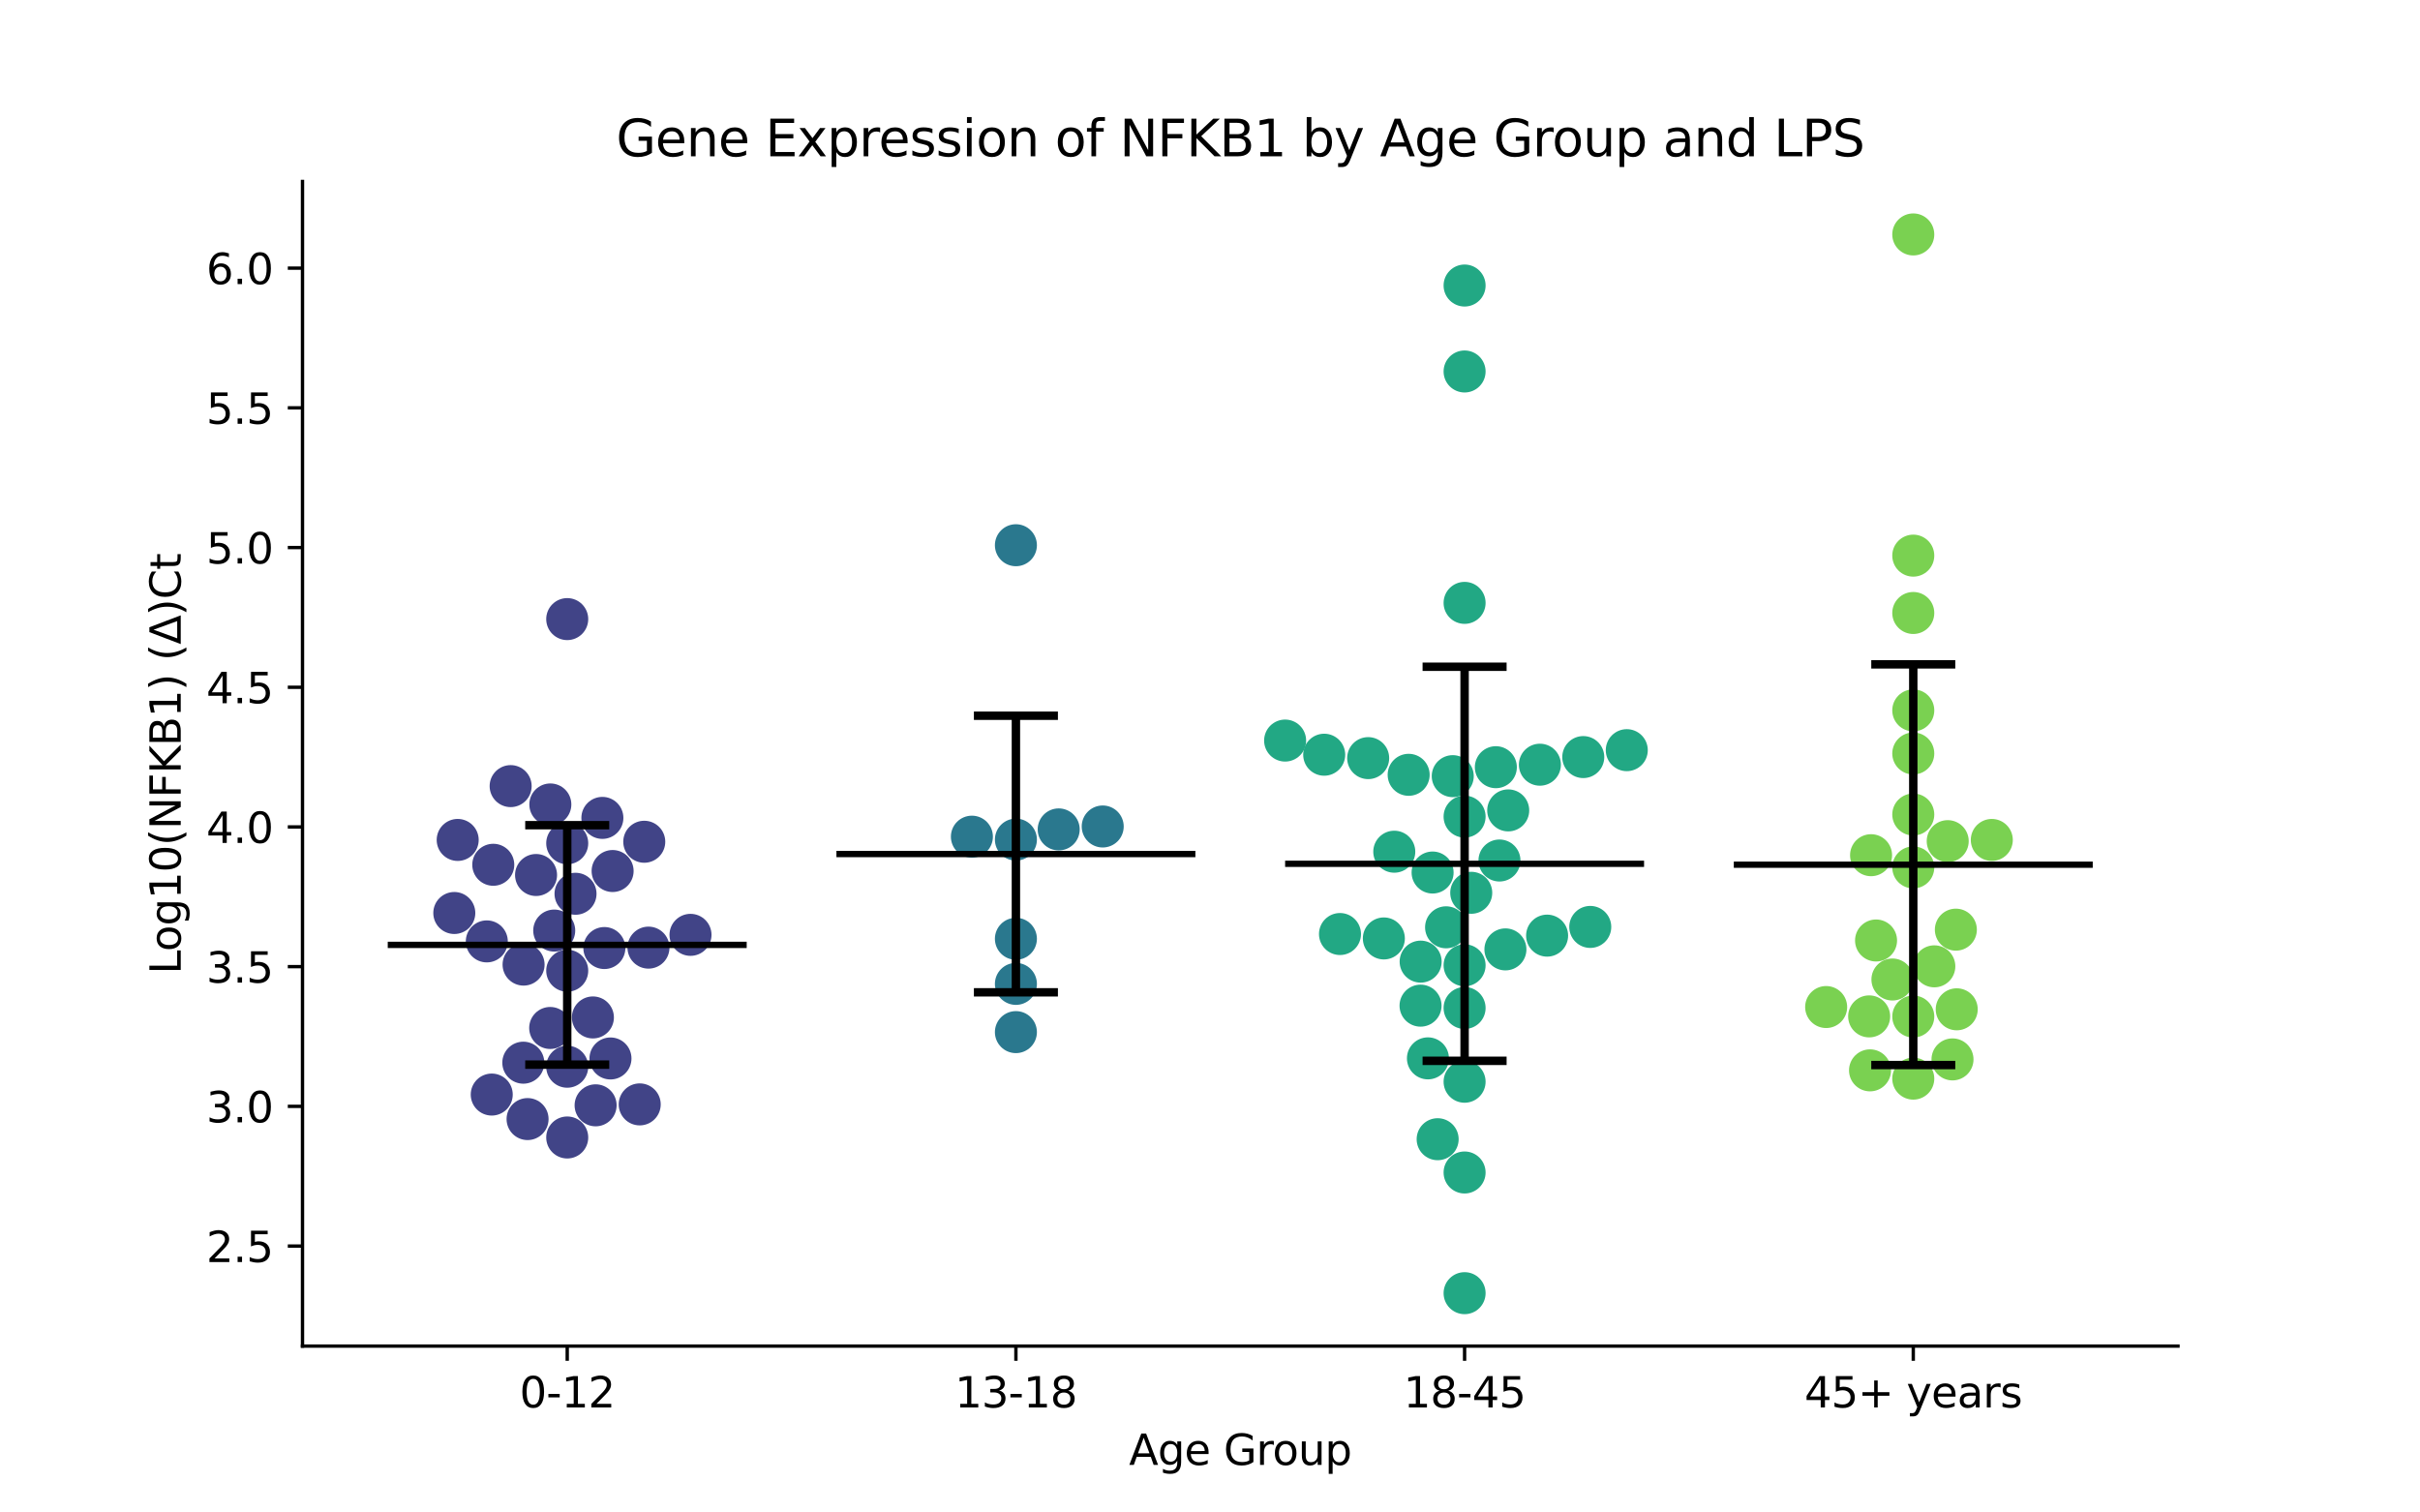 <?xml version="1.0" encoding="utf-8" standalone="no"?>
<!DOCTYPE svg PUBLIC "-//W3C//DTD SVG 1.1//EN"
  "http://www.w3.org/Graphics/SVG/1.1/DTD/svg11.dtd">
<svg xmlns:xlink="http://www.w3.org/1999/xlink" width="576pt" height="360pt" viewBox="0 0 576 360" xmlns="http://www.w3.org/2000/svg" version="1.1">
 <defs>
  <style type="text/css">*{stroke-linejoin: round; stroke-linecap: butt}</style>
 </defs>
 <g id="figure_1">
  <g id="patch_1">
   <path d="M 0 360 
L 576 360 
L 576 0 
L 0 0 
z
" style="fill: #ffffff"/>
  </g>
  <g id="axes_1">
   <g id="patch_2">
    <path d="M 72 320.4 
L 518.4 320.4 
L 518.4 43.2 
L 72 43.2 
z
" style="fill: #ffffff"/>
   </g>
   <g id="PathCollection_1">
    <defs>
     <path id="C0_0_943c110214" d="M 0 5 
C 1.326 5 2.598 4.473 3.536 3.536 
C 4.473 2.598 5 1.326 5 -0 
C 5 -1.326 4.473 -2.598 3.536 -3.536 
C 2.598 -4.473 1.326 -5 0 -5 
C -1.326 -5 -2.598 -4.473 -3.536 -3.536 
C -4.473 -2.598 -5 -1.326 -5 0 
C -5 1.326 -4.473 2.598 -3.536 3.536 
C -2.598 4.473 -1.326 5 0 5 
z
"/>
    </defs>
    <g clip-path="url(#pb24d4c34a1)">
     <use xlink:href="#C0_0_943c110214" x="145.304" y="251.935" style="fill: #414487"/>
    </g>
    <g clip-path="url(#pb24d4c34a1)">
     <use xlink:href="#C0_0_943c110214" x="125.57" y="266.361" style="fill: #414487"/>
    </g>
    <g clip-path="url(#pb24d4c34a1)">
     <use xlink:href="#C0_0_943c110214" x="141.766" y="263.088" style="fill: #414487"/>
    </g>
    <g clip-path="url(#pb24d4c34a1)">
     <use xlink:href="#C0_0_943c110214" x="152.263" y="262.867" style="fill: #414487"/>
    </g>
    <g clip-path="url(#pb24d4c34a1)">
     <use xlink:href="#C0_0_943c110214" x="130.955" y="244.677" style="fill: #414487"/>
    </g>
    <g clip-path="url(#pb24d4c34a1)">
     <use xlink:href="#C0_0_943c110214" x="127.59" y="208.268" style="fill: #414487"/>
    </g>
    <g clip-path="url(#pb24d4c34a1)">
     <use xlink:href="#C0_0_943c110214" x="154.348" y="225.554" style="fill: #414487"/>
    </g>
    <g clip-path="url(#pb24d4c34a1)">
     <use xlink:href="#C0_0_943c110214" x="141.12" y="242.17" style="fill: #414487"/>
    </g>
    <g clip-path="url(#pb24d4c34a1)">
     <use xlink:href="#C0_0_943c110214" x="108.938" y="199.921" style="fill: #414487"/>
    </g>
    <g clip-path="url(#pb24d4c34a1)">
     <use xlink:href="#C0_0_943c110214" x="135.009" y="253.901" style="fill: #414487"/>
    </g>
    <g clip-path="url(#pb24d4c34a1)">
     <use xlink:href="#C0_0_943c110214" x="143.848" y="225.651" style="fill: #414487"/>
    </g>
    <g clip-path="url(#pb24d4c34a1)">
     <use xlink:href="#C0_0_943c110214" x="164.351" y="222.513" style="fill: #414487"/>
    </g>
    <g clip-path="url(#pb24d4c34a1)">
     <use xlink:href="#C0_0_943c110214" x="135.009" y="147.357" style="fill: #414487"/>
    </g>
    <g clip-path="url(#pb24d4c34a1)">
     <use xlink:href="#C0_0_943c110214" x="115.867" y="224.071" style="fill: #414487"/>
    </g>
    <g clip-path="url(#pb24d4c34a1)">
     <use xlink:href="#C0_0_943c110214" x="117.043" y="260.526" style="fill: #414487"/>
    </g>
    <g clip-path="url(#pb24d4c34a1)">
     <use xlink:href="#C0_0_943c110214" x="108.131" y="217.31" style="fill: #414487"/>
    </g>
    <g clip-path="url(#pb24d4c34a1)">
     <use xlink:href="#C0_0_943c110214" x="153.345" y="200.354" style="fill: #414487"/>
    </g>
    <g clip-path="url(#pb24d4c34a1)">
     <use xlink:href="#C0_0_943c110214" x="135.009" y="200.713" style="fill: #414487"/>
    </g>
    <g clip-path="url(#pb24d4c34a1)">
     <use xlink:href="#C0_0_943c110214" x="135.009" y="231.048" style="fill: #414487"/>
    </g>
    <g clip-path="url(#pb24d4c34a1)">
     <use xlink:href="#C0_0_943c110214" x="145.812" y="207.32" style="fill: #414487"/>
    </g>
    <g clip-path="url(#pb24d4c34a1)">
     <use xlink:href="#C0_0_943c110214" x="135.009" y="270.742" style="fill: #414487"/>
    </g>
    <g clip-path="url(#pb24d4c34a1)">
     <use xlink:href="#C0_0_943c110214" x="124.557" y="252.939" style="fill: #414487"/>
    </g>
    <g clip-path="url(#pb24d4c34a1)">
     <use xlink:href="#C0_0_943c110214" x="130.99" y="191.475" style="fill: #414487"/>
    </g>
    <g clip-path="url(#pb24d4c34a1)">
     <use xlink:href="#C0_0_943c110214" x="117.406" y="205.834" style="fill: #414487"/>
    </g>
    <g clip-path="url(#pb24d4c34a1)">
     <use xlink:href="#C0_0_943c110214" x="143.378" y="194.674" style="fill: #414487"/>
    </g>
    <g clip-path="url(#pb24d4c34a1)">
     <use xlink:href="#C0_0_943c110214" x="131.915" y="221.492" style="fill: #414487"/>
    </g>
    <g clip-path="url(#pb24d4c34a1)">
     <use xlink:href="#C0_0_943c110214" x="124.62" y="229.594" style="fill: #414487"/>
    </g>
    <g clip-path="url(#pb24d4c34a1)">
     <use xlink:href="#C0_0_943c110214" x="121.543" y="187.11" style="fill: #414487"/>
    </g>
    <g clip-path="url(#pb24d4c34a1)">
     <use xlink:href="#C0_0_943c110214" x="136.984" y="212.734" style="fill: #414487"/>
    </g>
   </g>
   <g id="PathCollection_2">
    <defs>
     <path id="C1_0_af2c217afe" d="M 0 5 
C 1.326 5 2.598 4.473 3.536 3.536 
C 4.473 2.598 5 1.326 5 -0 
C 5 -1.326 4.473 -2.598 3.536 -3.536 
C 2.598 -4.473 1.326 -5 0 -5 
C -1.326 -5 -2.598 -4.473 -3.536 -3.536 
C -4.473 -2.598 -5 -1.326 -5 0 
C -5 1.326 -4.473 2.598 -3.536 3.536 
C -2.598 4.473 -1.326 5 0 5 
z
"/>
    </defs>
    <g clip-path="url(#pb24d4c34a1)">
     <use xlink:href="#C1_0_af2c217afe" x="262.464" y="196.719" style="fill: #2a788e"/>
    </g>
    <g clip-path="url(#pb24d4c34a1)">
     <use xlink:href="#C1_0_af2c217afe" x="241.803" y="223.45" style="fill: #2a788e"/>
    </g>
    <g clip-path="url(#pb24d4c34a1)">
     <use xlink:href="#C1_0_af2c217afe" x="241.803" y="129.775" style="fill: #2a788e"/>
    </g>
    <g clip-path="url(#pb24d4c34a1)">
     <use xlink:href="#C1_0_af2c217afe" x="231.328" y="199.144" style="fill: #2a788e"/>
    </g>
    <g clip-path="url(#pb24d4c34a1)">
     <use xlink:href="#C1_0_af2c217afe" x="241.803" y="245.664" style="fill: #2a788e"/>
    </g>
    <g clip-path="url(#pb24d4c34a1)">
     <use xlink:href="#C1_0_af2c217afe" x="241.803" y="234.184" style="fill: #2a788e"/>
    </g>
    <g clip-path="url(#pb24d4c34a1)">
     <use xlink:href="#C1_0_af2c217afe" x="241.803" y="199.842" style="fill: #2a788e"/>
    </g>
    <g clip-path="url(#pb24d4c34a1)">
     <use xlink:href="#C1_0_af2c217afe" x="251.989" y="197.415" style="fill: #2a788e"/>
    </g>
   </g>
   <g id="PathCollection_3">
    <defs>
     <path id="C2_0_df09d406d8" d="M 0 5 
C 1.326 5 2.598 4.473 3.536 3.536 
C 4.473 2.598 5 1.326 5 -0 
C 5 -1.326 4.473 -2.598 3.536 -3.536 
C 2.598 -4.473 1.326 -5 0 -5 
C -1.326 -5 -2.598 -4.473 -3.536 -3.536 
C -4.473 -2.598 -5 -1.326 -5 0 
C -5 1.326 -4.473 2.598 -3.536 3.536 
C -2.598 4.473 -1.326 5 0 5 
z
"/>
    </defs>
    <g clip-path="url(#pb24d4c34a1)">
     <use xlink:href="#C2_0_df09d406d8" x="345.778" y="184.739" style="fill: #22a884"/>
    </g>
    <g clip-path="url(#pb24d4c34a1)">
     <use xlink:href="#C2_0_df09d406d8" x="358.315" y="225.973" style="fill: #22a884"/>
    </g>
    <g clip-path="url(#pb24d4c34a1)">
     <use xlink:href="#C2_0_df09d406d8" x="368.236" y="222.698" style="fill: #22a884"/>
    </g>
    <g clip-path="url(#pb24d4c34a1)">
     <use xlink:href="#C2_0_df09d406d8" x="344.19" y="220.716" style="fill: #22a884"/>
    </g>
    <g clip-path="url(#pb24d4c34a1)">
     <use xlink:href="#C2_0_df09d406d8" x="342.185" y="271.154" style="fill: #22a884"/>
    </g>
    <g clip-path="url(#pb24d4c34a1)">
     <use xlink:href="#C2_0_df09d406d8" x="318.939" y="222.316" style="fill: #22a884"/>
    </g>
    <g clip-path="url(#pb24d4c34a1)">
     <use xlink:href="#C2_0_df09d406d8" x="339.872" y="251.91" style="fill: #22a884"/>
    </g>
    <g clip-path="url(#pb24d4c34a1)">
     <use xlink:href="#C2_0_df09d406d8" x="348.597" y="307.8" style="fill: #22a884"/>
    </g>
    <g clip-path="url(#pb24d4c34a1)">
     <use xlink:href="#C2_0_df09d406d8" x="356.898" y="204.818" style="fill: #22a884"/>
    </g>
    <g clip-path="url(#pb24d4c34a1)">
     <use xlink:href="#C2_0_df09d406d8" x="348.597" y="229.76" style="fill: #22a884"/>
    </g>
    <g clip-path="url(#pb24d4c34a1)">
     <use xlink:href="#C2_0_df09d406d8" x="348.597" y="194.372" style="fill: #22a884"/>
    </g>
    <g clip-path="url(#pb24d4c34a1)">
     <use xlink:href="#C2_0_df09d406d8" x="348.597" y="279.074" style="fill: #22a884"/>
    </g>
    <g clip-path="url(#pb24d4c34a1)">
     <use xlink:href="#C2_0_df09d406d8" x="338.137" y="228.887" style="fill: #22a884"/>
    </g>
    <g clip-path="url(#pb24d4c34a1)">
     <use xlink:href="#C2_0_df09d406d8" x="348.597" y="257.473" style="fill: #22a884"/>
    </g>
    <g clip-path="url(#pb24d4c34a1)">
     <use xlink:href="#C2_0_df09d406d8" x="315.182" y="179.637" style="fill: #22a884"/>
    </g>
    <g clip-path="url(#pb24d4c34a1)">
     <use xlink:href="#C2_0_df09d406d8" x="348.597" y="239.921" style="fill: #22a884"/>
    </g>
    <g clip-path="url(#pb24d4c34a1)">
     <use xlink:href="#C2_0_df09d406d8" x="350.179" y="212.502" style="fill: #22a884"/>
    </g>
    <g clip-path="url(#pb24d4c34a1)">
     <use xlink:href="#C2_0_df09d406d8" x="340.982" y="207.678" style="fill: #22a884"/>
    </g>
    <g clip-path="url(#pb24d4c34a1)">
     <use xlink:href="#C2_0_df09d406d8" x="378.508" y="220.626" style="fill: #22a884"/>
    </g>
    <g clip-path="url(#pb24d4c34a1)">
     <use xlink:href="#C2_0_df09d406d8" x="338.113" y="239.365" style="fill: #22a884"/>
    </g>
    <g clip-path="url(#pb24d4c34a1)">
     <use xlink:href="#C2_0_df09d406d8" x="348.597" y="67.961" style="fill: #22a884"/>
    </g>
    <g clip-path="url(#pb24d4c34a1)">
     <use xlink:href="#C2_0_df09d406d8" x="335.284" y="184.42" style="fill: #22a884"/>
    </g>
    <g clip-path="url(#pb24d4c34a1)">
     <use xlink:href="#C2_0_df09d406d8" x="329.381" y="223.368" style="fill: #22a884"/>
    </g>
    <g clip-path="url(#pb24d4c34a1)">
     <use xlink:href="#C2_0_df09d406d8" x="348.597" y="143.495" style="fill: #22a884"/>
    </g>
    <g clip-path="url(#pb24d4c34a1)">
     <use xlink:href="#C2_0_df09d406d8" x="348.597" y="88.418" style="fill: #22a884"/>
    </g>
    <g clip-path="url(#pb24d4c34a1)">
     <use xlink:href="#C2_0_df09d406d8" x="356.037" y="182.607" style="fill: #22a884"/>
    </g>
    <g clip-path="url(#pb24d4c34a1)">
     <use xlink:href="#C2_0_df09d406d8" x="331.861" y="202.723" style="fill: #22a884"/>
    </g>
    <g clip-path="url(#pb24d4c34a1)">
     <use xlink:href="#C2_0_df09d406d8" x="366.519" y="182.014" style="fill: #22a884"/>
    </g>
    <g clip-path="url(#pb24d4c34a1)">
     <use xlink:href="#C2_0_df09d406d8" x="376.844" y="180.199" style="fill: #22a884"/>
    </g>
    <g clip-path="url(#pb24d4c34a1)">
     <use xlink:href="#C2_0_df09d406d8" x="387.201" y="178.554" style="fill: #22a884"/>
    </g>
    <g clip-path="url(#pb24d4c34a1)">
     <use xlink:href="#C2_0_df09d406d8" x="325.648" y="180.448" style="fill: #22a884"/>
    </g>
    <g clip-path="url(#pb24d4c34a1)">
     <use xlink:href="#C2_0_df09d406d8" x="305.879" y="176.269" style="fill: #22a884"/>
    </g>
    <g clip-path="url(#pb24d4c34a1)">
     <use xlink:href="#C2_0_df09d406d8" x="358.981" y="192.89" style="fill: #22a884"/>
    </g>
   </g>
   <g id="PathCollection_4">
    <defs>
     <path id="C3_0_3687309a86" d="M 0 5 
C 1.326 5 2.598 4.473 3.536 3.536 
C 4.473 2.598 5 1.326 5 -0 
C 5 -1.326 4.473 -2.598 3.536 -3.536 
C 2.598 -4.473 1.326 -5 0 -5 
C -1.326 -5 -2.598 -4.473 -3.536 -3.536 
C -4.473 -2.598 -5 -1.326 -5 0 
C -5 1.326 -4.473 2.598 -3.536 3.536 
C -2.598 4.473 -1.326 5 0 5 
z
"/>
    </defs>
    <g clip-path="url(#pb24d4c34a1)">
     <use xlink:href="#C3_0_3687309a86" x="455.391" y="241.955" style="fill: #7ad151"/>
    </g>
    <g clip-path="url(#pb24d4c34a1)">
     <use xlink:href="#C3_0_3687309a86" x="465.735" y="240.233" style="fill: #7ad151"/>
    </g>
    <g clip-path="url(#pb24d4c34a1)">
     <use xlink:href="#C3_0_3687309a86" x="455.391" y="206.462" style="fill: #7ad151"/>
    </g>
    <g clip-path="url(#pb24d4c34a1)">
     <use xlink:href="#C3_0_3687309a86" x="450.431" y="233.141" style="fill: #7ad151"/>
    </g>
    <g clip-path="url(#pb24d4c34a1)">
     <use xlink:href="#C3_0_3687309a86" x="434.655" y="239.693" style="fill: #7ad151"/>
    </g>
    <g clip-path="url(#pb24d4c34a1)">
     <use xlink:href="#C3_0_3687309a86" x="445.097" y="254.765" style="fill: #7ad151"/>
    </g>
    <g clip-path="url(#pb24d4c34a1)">
     <use xlink:href="#C3_0_3687309a86" x="465.526" y="221.276" style="fill: #7ad151"/>
    </g>
    <g clip-path="url(#pb24d4c34a1)">
     <use xlink:href="#C3_0_3687309a86" x="455.391" y="256.734" style="fill: #7ad151"/>
    </g>
    <g clip-path="url(#pb24d4c34a1)">
     <use xlink:href="#C3_0_3687309a86" x="464.728" y="252.158" style="fill: #7ad151"/>
    </g>
    <g clip-path="url(#pb24d4c34a1)">
     <use xlink:href="#C3_0_3687309a86" x="455.391" y="132.254" style="fill: #7ad151"/>
    </g>
    <g clip-path="url(#pb24d4c34a1)">
     <use xlink:href="#C3_0_3687309a86" x="455.391" y="193.869" style="fill: #7ad151"/>
    </g>
    <g clip-path="url(#pb24d4c34a1)">
     <use xlink:href="#C3_0_3687309a86" x="460.401" y="230.005" style="fill: #7ad151"/>
    </g>
    <g clip-path="url(#pb24d4c34a1)">
     <use xlink:href="#C3_0_3687309a86" x="463.588" y="200.211" style="fill: #7ad151"/>
    </g>
    <g clip-path="url(#pb24d4c34a1)">
     <use xlink:href="#C3_0_3687309a86" x="474.083" y="199.924" style="fill: #7ad151"/>
    </g>
    <g clip-path="url(#pb24d4c34a1)">
     <use xlink:href="#C3_0_3687309a86" x="446.533" y="223.855" style="fill: #7ad151"/>
    </g>
    <g clip-path="url(#pb24d4c34a1)">
     <use xlink:href="#C3_0_3687309a86" x="444.891" y="241.919" style="fill: #7ad151"/>
    </g>
    <g clip-path="url(#pb24d4c34a1)">
     <use xlink:href="#C3_0_3687309a86" x="455.391" y="145.901" style="fill: #7ad151"/>
    </g>
    <g clip-path="url(#pb24d4c34a1)">
     <use xlink:href="#C3_0_3687309a86" x="455.391" y="179.343" style="fill: #7ad151"/>
    </g>
    <g clip-path="url(#pb24d4c34a1)">
     <use xlink:href="#C3_0_3687309a86" x="455.391" y="55.8" style="fill: #7ad151"/>
    </g>
    <g clip-path="url(#pb24d4c34a1)">
     <use xlink:href="#C3_0_3687309a86" x="445.345" y="203.554" style="fill: #7ad151"/>
    </g>
    <g clip-path="url(#pb24d4c34a1)">
     <use xlink:href="#C3_0_3687309a86" x="455.391" y="169.082" style="fill: #7ad151"/>
    </g>
   </g>
   <g id="matplotlib.axis_1">
    <g id="xtick_1">
     <g id="line2d_1">
      <defs>
       <path id="mcd8d609834" d="M 0 0 
L 0 3.5 
" style="stroke: #000000; stroke-width: 0.8"/>
      </defs>
      <g>
       <use xlink:href="#mcd8d609834" x="135.009" y="320.4" style="stroke: #000000; stroke-width: 0.8"/>
      </g>
     </g>
     <g id="text_1">
      <!-- 0-12 -->
      <g transform="translate(123.661 334.998) scale(0.1 -0.1)">
       <defs>
        <path id="DejaVuSans-30" d="M 2034 4250 
Q 1547 4250 1301 3770 
Q 1056 3291 1056 2328 
Q 1056 1369 1301 889 
Q 1547 409 2034 409 
Q 2525 409 2770 889 
Q 3016 1369 3016 2328 
Q 3016 3291 2770 3770 
Q 2525 4250 2034 4250 
z
M 2034 4750 
Q 2819 4750 3233 4129 
Q 3647 3509 3647 2328 
Q 3647 1150 3233 529 
Q 2819 -91 2034 -91 
Q 1250 -91 836 529 
Q 422 1150 422 2328 
Q 422 3509 836 4129 
Q 1250 4750 2034 4750 
z
" transform="scale(0.016)"/>
        <path id="DejaVuSans-2d" d="M 313 2009 
L 1997 2009 
L 1997 1497 
L 313 1497 
L 313 2009 
z
" transform="scale(0.016)"/>
        <path id="DejaVuSans-31" d="M 794 531 
L 1825 531 
L 1825 4091 
L 703 3866 
L 703 4441 
L 1819 4666 
L 2450 4666 
L 2450 531 
L 3481 531 
L 3481 0 
L 794 0 
L 794 531 
z
" transform="scale(0.016)"/>
        <path id="DejaVuSans-32" d="M 1228 531 
L 3431 531 
L 3431 0 
L 469 0 
L 469 531 
Q 828 903 1448 1529 
Q 2069 2156 2228 2338 
Q 2531 2678 2651 2914 
Q 2772 3150 2772 3378 
Q 2772 3750 2511 3984 
Q 2250 4219 1831 4219 
Q 1534 4219 1204 4116 
Q 875 4013 500 3803 
L 500 4441 
Q 881 4594 1212 4672 
Q 1544 4750 1819 4750 
Q 2544 4750 2975 4387 
Q 3406 4025 3406 3419 
Q 3406 3131 3298 2873 
Q 3191 2616 2906 2266 
Q 2828 2175 2409 1742 
Q 1991 1309 1228 531 
z
" transform="scale(0.016)"/>
       </defs>
       <use xlink:href="#DejaVuSans-30"/>
       <use xlink:href="#DejaVuSans-2d" x="63.623"/>
       <use xlink:href="#DejaVuSans-31" x="99.707"/>
       <use xlink:href="#DejaVuSans-32" x="163.33"/>
      </g>
     </g>
    </g>
    <g id="xtick_2">
     <g id="line2d_2">
      <g>
       <use xlink:href="#mcd8d609834" x="241.803" y="320.4" style="stroke: #000000; stroke-width: 0.8"/>
      </g>
     </g>
     <g id="text_2">
      <!-- 13-18 -->
      <g transform="translate(227.274 334.998) scale(0.1 -0.1)">
       <defs>
        <path id="DejaVuSans-33" d="M 2597 2516 
Q 3050 2419 3304 2112 
Q 3559 1806 3559 1356 
Q 3559 666 3084 287 
Q 2609 -91 1734 -91 
Q 1441 -91 1130 -33 
Q 819 25 488 141 
L 488 750 
Q 750 597 1062 519 
Q 1375 441 1716 441 
Q 2309 441 2620 675 
Q 2931 909 2931 1356 
Q 2931 1769 2642 2001 
Q 2353 2234 1838 2234 
L 1294 2234 
L 1294 2753 
L 1863 2753 
Q 2328 2753 2575 2939 
Q 2822 3125 2822 3475 
Q 2822 3834 2567 4026 
Q 2313 4219 1838 4219 
Q 1578 4219 1281 4162 
Q 984 4106 628 3988 
L 628 4550 
Q 988 4650 1302 4700 
Q 1616 4750 1894 4750 
Q 2613 4750 3031 4423 
Q 3450 4097 3450 3541 
Q 3450 3153 3228 2886 
Q 3006 2619 2597 2516 
z
" transform="scale(0.016)"/>
        <path id="DejaVuSans-38" d="M 2034 2216 
Q 1584 2216 1326 1975 
Q 1069 1734 1069 1313 
Q 1069 891 1326 650 
Q 1584 409 2034 409 
Q 2484 409 2743 651 
Q 3003 894 3003 1313 
Q 3003 1734 2745 1975 
Q 2488 2216 2034 2216 
z
M 1403 2484 
Q 997 2584 770 2862 
Q 544 3141 544 3541 
Q 544 4100 942 4425 
Q 1341 4750 2034 4750 
Q 2731 4750 3128 4425 
Q 3525 4100 3525 3541 
Q 3525 3141 3298 2862 
Q 3072 2584 2669 2484 
Q 3125 2378 3379 2068 
Q 3634 1759 3634 1313 
Q 3634 634 3220 271 
Q 2806 -91 2034 -91 
Q 1263 -91 848 271 
Q 434 634 434 1313 
Q 434 1759 690 2068 
Q 947 2378 1403 2484 
z
M 1172 3481 
Q 1172 3119 1398 2916 
Q 1625 2713 2034 2713 
Q 2441 2713 2670 2916 
Q 2900 3119 2900 3481 
Q 2900 3844 2670 4047 
Q 2441 4250 2034 4250 
Q 1625 4250 1398 4047 
Q 1172 3844 1172 3481 
z
" transform="scale(0.016)"/>
       </defs>
       <use xlink:href="#DejaVuSans-31"/>
       <use xlink:href="#DejaVuSans-33" x="63.623"/>
       <use xlink:href="#DejaVuSans-2d" x="127.246"/>
       <use xlink:href="#DejaVuSans-31" x="163.33"/>
       <use xlink:href="#DejaVuSans-38" x="226.953"/>
      </g>
     </g>
    </g>
    <g id="xtick_3">
     <g id="line2d_3">
      <g>
       <use xlink:href="#mcd8d609834" x="348.597" y="320.4" style="stroke: #000000; stroke-width: 0.8"/>
      </g>
     </g>
     <g id="text_3">
      <!-- 18-45 -->
      <g transform="translate(334.068 334.998) scale(0.1 -0.1)">
       <defs>
        <path id="DejaVuSans-34" d="M 2419 4116 
L 825 1625 
L 2419 1625 
L 2419 4116 
z
M 2253 4666 
L 3047 4666 
L 3047 1625 
L 3713 1625 
L 3713 1100 
L 3047 1100 
L 3047 0 
L 2419 0 
L 2419 1100 
L 313 1100 
L 313 1709 
L 2253 4666 
z
" transform="scale(0.016)"/>
        <path id="DejaVuSans-35" d="M 691 4666 
L 3169 4666 
L 3169 4134 
L 1269 4134 
L 1269 2991 
Q 1406 3038 1543 3061 
Q 1681 3084 1819 3084 
Q 2600 3084 3056 2656 
Q 3513 2228 3513 1497 
Q 3513 744 3044 326 
Q 2575 -91 1722 -91 
Q 1428 -91 1123 -41 
Q 819 9 494 109 
L 494 744 
Q 775 591 1075 516 
Q 1375 441 1709 441 
Q 2250 441 2565 725 
Q 2881 1009 2881 1497 
Q 2881 1984 2565 2268 
Q 2250 2553 1709 2553 
Q 1456 2553 1204 2497 
Q 953 2441 691 2322 
L 691 4666 
z
" transform="scale(0.016)"/>
       </defs>
       <use xlink:href="#DejaVuSans-31"/>
       <use xlink:href="#DejaVuSans-38" x="63.623"/>
       <use xlink:href="#DejaVuSans-2d" x="127.246"/>
       <use xlink:href="#DejaVuSans-34" x="163.33"/>
       <use xlink:href="#DejaVuSans-35" x="226.953"/>
      </g>
     </g>
    </g>
    <g id="xtick_4">
     <g id="line2d_4">
      <g>
       <use xlink:href="#mcd8d609834" x="455.391" y="320.4" style="stroke: #000000; stroke-width: 0.8"/>
      </g>
     </g>
     <g id="text_4">
      <!-- 45+ years -->
      <g transform="translate(429.49 334.998) scale(0.1 -0.1)">
       <defs>
        <path id="DejaVuSans-2b" d="M 2944 4013 
L 2944 2272 
L 4684 2272 
L 4684 1741 
L 2944 1741 
L 2944 0 
L 2419 0 
L 2419 1741 
L 678 1741 
L 678 2272 
L 2419 2272 
L 2419 4013 
L 2944 4013 
z
" transform="scale(0.016)"/>
        <path id="DejaVuSans-20" transform="scale(0.016)"/>
        <path id="DejaVuSans-79" d="M 2059 -325 
Q 1816 -950 1584 -1140 
Q 1353 -1331 966 -1331 
L 506 -1331 
L 506 -850 
L 844 -850 
Q 1081 -850 1212 -737 
Q 1344 -625 1503 -206 
L 1606 56 
L 191 3500 
L 800 3500 
L 1894 763 
L 2988 3500 
L 3597 3500 
L 2059 -325 
z
" transform="scale(0.016)"/>
        <path id="DejaVuSans-65" d="M 3597 1894 
L 3597 1613 
L 953 1613 
Q 991 1019 1311 708 
Q 1631 397 2203 397 
Q 2534 397 2845 478 
Q 3156 559 3463 722 
L 3463 178 
Q 3153 47 2828 -22 
Q 2503 -91 2169 -91 
Q 1331 -91 842 396 
Q 353 884 353 1716 
Q 353 2575 817 3079 
Q 1281 3584 2069 3584 
Q 2775 3584 3186 3129 
Q 3597 2675 3597 1894 
z
M 3022 2063 
Q 3016 2534 2758 2815 
Q 2500 3097 2075 3097 
Q 1594 3097 1305 2825 
Q 1016 2553 972 2059 
L 3022 2063 
z
" transform="scale(0.016)"/>
        <path id="DejaVuSans-61" d="M 2194 1759 
Q 1497 1759 1228 1600 
Q 959 1441 959 1056 
Q 959 750 1161 570 
Q 1363 391 1709 391 
Q 2188 391 2477 730 
Q 2766 1069 2766 1631 
L 2766 1759 
L 2194 1759 
z
M 3341 1997 
L 3341 0 
L 2766 0 
L 2766 531 
Q 2569 213 2275 61 
Q 1981 -91 1556 -91 
Q 1019 -91 701 211 
Q 384 513 384 1019 
Q 384 1609 779 1909 
Q 1175 2209 1959 2209 
L 2766 2209 
L 2766 2266 
Q 2766 2663 2505 2880 
Q 2244 3097 1772 3097 
Q 1472 3097 1187 3025 
Q 903 2953 641 2809 
L 641 3341 
Q 956 3463 1253 3523 
Q 1550 3584 1831 3584 
Q 2591 3584 2966 3190 
Q 3341 2797 3341 1997 
z
" transform="scale(0.016)"/>
        <path id="DejaVuSans-72" d="M 2631 2963 
Q 2534 3019 2420 3045 
Q 2306 3072 2169 3072 
Q 1681 3072 1420 2755 
Q 1159 2438 1159 1844 
L 1159 0 
L 581 0 
L 581 3500 
L 1159 3500 
L 1159 2956 
Q 1341 3275 1631 3429 
Q 1922 3584 2338 3584 
Q 2397 3584 2469 3576 
Q 2541 3569 2628 3553 
L 2631 2963 
z
" transform="scale(0.016)"/>
        <path id="DejaVuSans-73" d="M 2834 3397 
L 2834 2853 
Q 2591 2978 2328 3040 
Q 2066 3103 1784 3103 
Q 1356 3103 1142 2972 
Q 928 2841 928 2578 
Q 928 2378 1081 2264 
Q 1234 2150 1697 2047 
L 1894 2003 
Q 2506 1872 2764 1633 
Q 3022 1394 3022 966 
Q 3022 478 2636 193 
Q 2250 -91 1575 -91 
Q 1294 -91 989 -36 
Q 684 19 347 128 
L 347 722 
Q 666 556 975 473 
Q 1284 391 1588 391 
Q 1994 391 2212 530 
Q 2431 669 2431 922 
Q 2431 1156 2273 1281 
Q 2116 1406 1581 1522 
L 1381 1569 
Q 847 1681 609 1914 
Q 372 2147 372 2553 
Q 372 3047 722 3315 
Q 1072 3584 1716 3584 
Q 2034 3584 2315 3537 
Q 2597 3491 2834 3397 
z
" transform="scale(0.016)"/>
       </defs>
       <use xlink:href="#DejaVuSans-34"/>
       <use xlink:href="#DejaVuSans-35" x="63.623"/>
       <use xlink:href="#DejaVuSans-2b" x="127.246"/>
       <use xlink:href="#DejaVuSans-20" x="211.035"/>
       <use xlink:href="#DejaVuSans-79" x="242.822"/>
       <use xlink:href="#DejaVuSans-65" x="302.002"/>
       <use xlink:href="#DejaVuSans-61" x="363.525"/>
       <use xlink:href="#DejaVuSans-72" x="424.805"/>
       <use xlink:href="#DejaVuSans-73" x="465.918"/>
      </g>
     </g>
    </g>
    <g id="text_5">
     <!-- Age Group -->
     <g transform="translate(268.72 348.677) scale(0.1 -0.1)">
      <defs>
       <path id="DejaVuSans-41" d="M 2188 4044 
L 1331 1722 
L 3047 1722 
L 2188 4044 
z
M 1831 4666 
L 2547 4666 
L 4325 0 
L 3669 0 
L 3244 1197 
L 1141 1197 
L 716 0 
L 50 0 
L 1831 4666 
z
" transform="scale(0.016)"/>
       <path id="DejaVuSans-67" d="M 2906 1791 
Q 2906 2416 2648 2759 
Q 2391 3103 1925 3103 
Q 1463 3103 1205 2759 
Q 947 2416 947 1791 
Q 947 1169 1205 825 
Q 1463 481 1925 481 
Q 2391 481 2648 825 
Q 2906 1169 2906 1791 
z
M 3481 434 
Q 3481 -459 3084 -895 
Q 2688 -1331 1869 -1331 
Q 1566 -1331 1297 -1286 
Q 1028 -1241 775 -1147 
L 775 -588 
Q 1028 -725 1275 -790 
Q 1522 -856 1778 -856 
Q 2344 -856 2625 -561 
Q 2906 -266 2906 331 
L 2906 616 
Q 2728 306 2450 153 
Q 2172 0 1784 0 
Q 1141 0 747 490 
Q 353 981 353 1791 
Q 353 2603 747 3093 
Q 1141 3584 1784 3584 
Q 2172 3584 2450 3431 
Q 2728 3278 2906 2969 
L 2906 3500 
L 3481 3500 
L 3481 434 
z
" transform="scale(0.016)"/>
       <path id="DejaVuSans-47" d="M 3809 666 
L 3809 1919 
L 2778 1919 
L 2778 2438 
L 4434 2438 
L 4434 434 
Q 4069 175 3628 42 
Q 3188 -91 2688 -91 
Q 1594 -91 976 548 
Q 359 1188 359 2328 
Q 359 3472 976 4111 
Q 1594 4750 2688 4750 
Q 3144 4750 3555 4637 
Q 3966 4525 4313 4306 
L 4313 3634 
Q 3963 3931 3569 4081 
Q 3175 4231 2741 4231 
Q 1884 4231 1454 3753 
Q 1025 3275 1025 2328 
Q 1025 1384 1454 906 
Q 1884 428 2741 428 
Q 3075 428 3337 486 
Q 3600 544 3809 666 
z
" transform="scale(0.016)"/>
       <path id="DejaVuSans-6f" d="M 1959 3097 
Q 1497 3097 1228 2736 
Q 959 2375 959 1747 
Q 959 1119 1226 758 
Q 1494 397 1959 397 
Q 2419 397 2687 759 
Q 2956 1122 2956 1747 
Q 2956 2369 2687 2733 
Q 2419 3097 1959 3097 
z
M 1959 3584 
Q 2709 3584 3137 3096 
Q 3566 2609 3566 1747 
Q 3566 888 3137 398 
Q 2709 -91 1959 -91 
Q 1206 -91 779 398 
Q 353 888 353 1747 
Q 353 2609 779 3096 
Q 1206 3584 1959 3584 
z
" transform="scale(0.016)"/>
       <path id="DejaVuSans-75" d="M 544 1381 
L 544 3500 
L 1119 3500 
L 1119 1403 
Q 1119 906 1312 657 
Q 1506 409 1894 409 
Q 2359 409 2629 706 
Q 2900 1003 2900 1516 
L 2900 3500 
L 3475 3500 
L 3475 0 
L 2900 0 
L 2900 538 
Q 2691 219 2414 64 
Q 2138 -91 1772 -91 
Q 1169 -91 856 284 
Q 544 659 544 1381 
z
M 1991 3584 
L 1991 3584 
z
" transform="scale(0.016)"/>
       <path id="DejaVuSans-70" d="M 1159 525 
L 1159 -1331 
L 581 -1331 
L 581 3500 
L 1159 3500 
L 1159 2969 
Q 1341 3281 1617 3432 
Q 1894 3584 2278 3584 
Q 2916 3584 3314 3078 
Q 3713 2572 3713 1747 
Q 3713 922 3314 415 
Q 2916 -91 2278 -91 
Q 1894 -91 1617 61 
Q 1341 213 1159 525 
z
M 3116 1747 
Q 3116 2381 2855 2742 
Q 2594 3103 2138 3103 
Q 1681 3103 1420 2742 
Q 1159 2381 1159 1747 
Q 1159 1113 1420 752 
Q 1681 391 2138 391 
Q 2594 391 2855 752 
Q 3116 1113 3116 1747 
z
" transform="scale(0.016)"/>
      </defs>
      <use xlink:href="#DejaVuSans-41"/>
      <use xlink:href="#DejaVuSans-67" x="68.408"/>
      <use xlink:href="#DejaVuSans-65" x="131.885"/>
      <use xlink:href="#DejaVuSans-20" x="193.408"/>
      <use xlink:href="#DejaVuSans-47" x="225.195"/>
      <use xlink:href="#DejaVuSans-72" x="302.686"/>
      <use xlink:href="#DejaVuSans-6f" x="341.549"/>
      <use xlink:href="#DejaVuSans-75" x="402.73"/>
      <use xlink:href="#DejaVuSans-70" x="466.109"/>
     </g>
    </g>
   </g>
   <g id="matplotlib.axis_2">
    <g id="ytick_1">
     <g id="line2d_5">
      <defs>
       <path id="m03f1eb33c1" d="M 0 0 
L -3.5 0 
" style="stroke: #000000; stroke-width: 0.8"/>
      </defs>
      <g>
       <use xlink:href="#m03f1eb33c1" x="72" y="296.591" style="stroke: #000000; stroke-width: 0.8"/>
      </g>
     </g>
     <g id="text_6">
      <!-- 2.5 -->
      <g transform="translate(49.097 300.39) scale(0.1 -0.1)">
       <defs>
        <path id="DejaVuSans-2e" d="M 684 794 
L 1344 794 
L 1344 0 
L 684 0 
L 684 794 
z
" transform="scale(0.016)"/>
       </defs>
       <use xlink:href="#DejaVuSans-32"/>
       <use xlink:href="#DejaVuSans-2e" x="63.623"/>
       <use xlink:href="#DejaVuSans-35" x="95.41"/>
      </g>
     </g>
    </g>
    <g id="ytick_2">
     <g id="line2d_6">
      <g>
       <use xlink:href="#m03f1eb33c1" x="72" y="263.337" style="stroke: #000000; stroke-width: 0.8"/>
      </g>
     </g>
     <g id="text_7">
      <!-- 3.0 -->
      <g transform="translate(49.097 267.136) scale(0.1 -0.1)">
       <use xlink:href="#DejaVuSans-33"/>
       <use xlink:href="#DejaVuSans-2e" x="63.623"/>
       <use xlink:href="#DejaVuSans-30" x="95.41"/>
      </g>
     </g>
    </g>
    <g id="ytick_3">
     <g id="line2d_7">
      <g>
       <use xlink:href="#m03f1eb33c1" x="72" y="230.084" style="stroke: #000000; stroke-width: 0.8"/>
      </g>
     </g>
     <g id="text_8">
      <!-- 3.5 -->
      <g transform="translate(49.097 233.883) scale(0.1 -0.1)">
       <use xlink:href="#DejaVuSans-33"/>
       <use xlink:href="#DejaVuSans-2e" x="63.623"/>
       <use xlink:href="#DejaVuSans-35" x="95.41"/>
      </g>
     </g>
    </g>
    <g id="ytick_4">
     <g id="line2d_8">
      <g>
       <use xlink:href="#m03f1eb33c1" x="72" y="196.831" style="stroke: #000000; stroke-width: 0.8"/>
      </g>
     </g>
     <g id="text_9">
      <!-- 4.0 -->
      <g transform="translate(49.097 200.63) scale(0.1 -0.1)">
       <use xlink:href="#DejaVuSans-34"/>
       <use xlink:href="#DejaVuSans-2e" x="63.623"/>
       <use xlink:href="#DejaVuSans-30" x="95.41"/>
      </g>
     </g>
    </g>
    <g id="ytick_5">
     <g id="line2d_9">
      <g>
       <use xlink:href="#m03f1eb33c1" x="72" y="163.578" style="stroke: #000000; stroke-width: 0.8"/>
      </g>
     </g>
     <g id="text_10">
      <!-- 4.5 -->
      <g transform="translate(49.097 167.377) scale(0.1 -0.1)">
       <use xlink:href="#DejaVuSans-34"/>
       <use xlink:href="#DejaVuSans-2e" x="63.623"/>
       <use xlink:href="#DejaVuSans-35" x="95.41"/>
      </g>
     </g>
    </g>
    <g id="ytick_6">
     <g id="line2d_10">
      <g>
       <use xlink:href="#m03f1eb33c1" x="72" y="130.324" style="stroke: #000000; stroke-width: 0.8"/>
      </g>
     </g>
     <g id="text_11">
      <!-- 5.0 -->
      <g transform="translate(49.097 134.123) scale(0.1 -0.1)">
       <use xlink:href="#DejaVuSans-35"/>
       <use xlink:href="#DejaVuSans-2e" x="63.623"/>
       <use xlink:href="#DejaVuSans-30" x="95.41"/>
      </g>
     </g>
    </g>
    <g id="ytick_7">
     <g id="line2d_11">
      <g>
       <use xlink:href="#m03f1eb33c1" x="72" y="97.071" style="stroke: #000000; stroke-width: 0.8"/>
      </g>
     </g>
     <g id="text_12">
      <!-- 5.5 -->
      <g transform="translate(49.097 100.87) scale(0.1 -0.1)">
       <use xlink:href="#DejaVuSans-35"/>
       <use xlink:href="#DejaVuSans-2e" x="63.623"/>
       <use xlink:href="#DejaVuSans-35" x="95.41"/>
      </g>
     </g>
    </g>
    <g id="ytick_8">
     <g id="line2d_12">
      <g>
       <use xlink:href="#m03f1eb33c1" x="72" y="63.818" style="stroke: #000000; stroke-width: 0.8"/>
      </g>
     </g>
     <g id="text_13">
      <!-- 6.0 -->
      <g transform="translate(49.097 67.617) scale(0.1 -0.1)">
       <defs>
        <path id="DejaVuSans-36" d="M 2113 2584 
Q 1688 2584 1439 2293 
Q 1191 2003 1191 1497 
Q 1191 994 1439 701 
Q 1688 409 2113 409 
Q 2538 409 2786 701 
Q 3034 994 3034 1497 
Q 3034 2003 2786 2293 
Q 2538 2584 2113 2584 
z
M 3366 4563 
L 3366 3988 
Q 3128 4100 2886 4159 
Q 2644 4219 2406 4219 
Q 1781 4219 1451 3797 
Q 1122 3375 1075 2522 
Q 1259 2794 1537 2939 
Q 1816 3084 2150 3084 
Q 2853 3084 3261 2657 
Q 3669 2231 3669 1497 
Q 3669 778 3244 343 
Q 2819 -91 2113 -91 
Q 1303 -91 875 529 
Q 447 1150 447 2328 
Q 447 3434 972 4092 
Q 1497 4750 2381 4750 
Q 2619 4750 2861 4703 
Q 3103 4656 3366 4563 
z
" transform="scale(0.016)"/>
       </defs>
       <use xlink:href="#DejaVuSans-36"/>
       <use xlink:href="#DejaVuSans-2e" x="63.623"/>
       <use xlink:href="#DejaVuSans-30" x="95.41"/>
      </g>
     </g>
    </g>
    <g id="text_14">
     <!-- Log10(NFKB1) (Δ)Ct -->
     <g transform="translate(43.017 231.866) rotate(-90) scale(0.1 -0.1)">
      <defs>
       <path id="DejaVuSans-4c" d="M 628 4666 
L 1259 4666 
L 1259 531 
L 3531 531 
L 3531 0 
L 628 0 
L 628 4666 
z
" transform="scale(0.016)"/>
       <path id="DejaVuSans-28" d="M 1984 4856 
Q 1566 4138 1362 3434 
Q 1159 2731 1159 2009 
Q 1159 1288 1364 580 
Q 1569 -128 1984 -844 
L 1484 -844 
Q 1016 -109 783 600 
Q 550 1309 550 2009 
Q 550 2706 781 3412 
Q 1013 4119 1484 4856 
L 1984 4856 
z
" transform="scale(0.016)"/>
       <path id="DejaVuSans-4e" d="M 628 4666 
L 1478 4666 
L 3547 763 
L 3547 4666 
L 4159 4666 
L 4159 0 
L 3309 0 
L 1241 3903 
L 1241 0 
L 628 0 
L 628 4666 
z
" transform="scale(0.016)"/>
       <path id="DejaVuSans-46" d="M 628 4666 
L 3309 4666 
L 3309 4134 
L 1259 4134 
L 1259 2759 
L 3109 2759 
L 3109 2228 
L 1259 2228 
L 1259 0 
L 628 0 
L 628 4666 
z
" transform="scale(0.016)"/>
       <path id="DejaVuSans-4b" d="M 628 4666 
L 1259 4666 
L 1259 2694 
L 3353 4666 
L 4166 4666 
L 1850 2491 
L 4331 0 
L 3500 0 
L 1259 2247 
L 1259 0 
L 628 0 
L 628 4666 
z
" transform="scale(0.016)"/>
       <path id="DejaVuSans-42" d="M 1259 2228 
L 1259 519 
L 2272 519 
Q 2781 519 3026 730 
Q 3272 941 3272 1375 
Q 3272 1813 3026 2020 
Q 2781 2228 2272 2228 
L 1259 2228 
z
M 1259 4147 
L 1259 2741 
L 2194 2741 
Q 2656 2741 2882 2914 
Q 3109 3088 3109 3444 
Q 3109 3797 2882 3972 
Q 2656 4147 2194 4147 
L 1259 4147 
z
M 628 4666 
L 2241 4666 
Q 2963 4666 3353 4366 
Q 3744 4066 3744 3513 
Q 3744 3084 3544 2831 
Q 3344 2578 2956 2516 
Q 3422 2416 3680 2098 
Q 3938 1781 3938 1306 
Q 3938 681 3513 340 
Q 3088 0 2303 0 
L 628 0 
L 628 4666 
z
" transform="scale(0.016)"/>
       <path id="DejaVuSans-29" d="M 513 4856 
L 1013 4856 
Q 1481 4119 1714 3412 
Q 1947 2706 1947 2009 
Q 1947 1309 1714 600 
Q 1481 -109 1013 -844 
L 513 -844 
Q 928 -128 1133 580 
Q 1338 1288 1338 2009 
Q 1338 2731 1133 3434 
Q 928 4138 513 4856 
z
" transform="scale(0.016)"/>
       <path id="DejaVuSans-394" d="M 2188 4044 
L 906 525 
L 3472 525 
L 2188 4044 
z
M 50 0 
L 1831 4666 
L 2547 4666 
L 4325 0 
L 50 0 
z
" transform="scale(0.016)"/>
       <path id="DejaVuSans-43" d="M 4122 4306 
L 4122 3641 
Q 3803 3938 3442 4084 
Q 3081 4231 2675 4231 
Q 1875 4231 1450 3742 
Q 1025 3253 1025 2328 
Q 1025 1406 1450 917 
Q 1875 428 2675 428 
Q 3081 428 3442 575 
Q 3803 722 4122 1019 
L 4122 359 
Q 3791 134 3420 21 
Q 3050 -91 2638 -91 
Q 1578 -91 968 557 
Q 359 1206 359 2328 
Q 359 3453 968 4101 
Q 1578 4750 2638 4750 
Q 3056 4750 3426 4639 
Q 3797 4528 4122 4306 
z
" transform="scale(0.016)"/>
       <path id="DejaVuSans-74" d="M 1172 4494 
L 1172 3500 
L 2356 3500 
L 2356 3053 
L 1172 3053 
L 1172 1153 
Q 1172 725 1289 603 
Q 1406 481 1766 481 
L 2356 481 
L 2356 0 
L 1766 0 
Q 1100 0 847 248 
Q 594 497 594 1153 
L 594 3053 
L 172 3053 
L 172 3500 
L 594 3500 
L 594 4494 
L 1172 4494 
z
" transform="scale(0.016)"/>
      </defs>
      <use xlink:href="#DejaVuSans-4c"/>
      <use xlink:href="#DejaVuSans-6f" x="53.963"/>
      <use xlink:href="#DejaVuSans-67" x="115.145"/>
      <use xlink:href="#DejaVuSans-31" x="178.621"/>
      <use xlink:href="#DejaVuSans-30" x="242.244"/>
      <use xlink:href="#DejaVuSans-28" x="305.867"/>
      <use xlink:href="#DejaVuSans-4e" x="344.881"/>
      <use xlink:href="#DejaVuSans-46" x="419.686"/>
      <use xlink:href="#DejaVuSans-4b" x="477.205"/>
      <use xlink:href="#DejaVuSans-42" x="542.781"/>
      <use xlink:href="#DejaVuSans-31" x="611.385"/>
      <use xlink:href="#DejaVuSans-29" x="675.008"/>
      <use xlink:href="#DejaVuSans-20" x="714.021"/>
      <use xlink:href="#DejaVuSans-28" x="745.809"/>
      <use xlink:href="#DejaVuSans-394" x="784.822"/>
      <use xlink:href="#DejaVuSans-29" x="853.23"/>
      <use xlink:href="#DejaVuSans-43" x="892.244"/>
      <use xlink:href="#DejaVuSans-74" x="962.068"/>
     </g>
    </g>
   </g>
   <g id="LineCollection_1">
    <path d="M 135.009 253.402 
L 135.009 196.404 
" clip-path="url(#pb24d4c34a1)" style="fill: none; stroke: #000000; stroke-width: 2"/>
   </g>
   <g id="line2d_13">
    <defs>
     <path id="m29254bd6d3" d="M 10 0 
L -10 -0 
" style="stroke: #000000; stroke-width: 2"/>
    </defs>
    <g clip-path="url(#pb24d4c34a1)">
     <use xlink:href="#m29254bd6d3" x="135.009" y="253.402" style="stroke: #000000; stroke-width: 2"/>
    </g>
   </g>
   <g id="line2d_14">
    <g clip-path="url(#pb24d4c34a1)">
     <use xlink:href="#m29254bd6d3" x="135.009" y="196.404" style="stroke: #000000; stroke-width: 2"/>
    </g>
   </g>
   <g id="LineCollection_2">
    <path d="M 92.291 224.903 
L 177.726 224.903 
" clip-path="url(#pb24d4c34a1)" style="fill: none; stroke: #000000; stroke-width: 1.5"/>
   </g>
   <g id="LineCollection_3">
    <path d="M 241.803 236.19 
L 241.803 170.358 
" clip-path="url(#pb24d4c34a1)" style="fill: none; stroke: #000000; stroke-width: 2"/>
   </g>
   <g id="line2d_15">
    <g clip-path="url(#pb24d4c34a1)">
     <use xlink:href="#m29254bd6d3" x="241.803" y="236.19" style="stroke: #000000; stroke-width: 2"/>
    </g>
   </g>
   <g id="line2d_16">
    <g clip-path="url(#pb24d4c34a1)">
     <use xlink:href="#m29254bd6d3" x="241.803" y="170.358" style="stroke: #000000; stroke-width: 2"/>
    </g>
   </g>
   <g id="LineCollection_4">
    <path d="M 199.085 203.274 
L 284.521 203.274 
" clip-path="url(#pb24d4c34a1)" style="fill: none; stroke: #000000; stroke-width: 1.5"/>
   </g>
   <g id="LineCollection_5">
    <path d="M 348.597 252.494 
L 348.597 158.705 
" clip-path="url(#pb24d4c34a1)" style="fill: none; stroke: #000000; stroke-width: 2"/>
   </g>
   <g id="line2d_17">
    <g clip-path="url(#pb24d4c34a1)">
     <use xlink:href="#m29254bd6d3" x="348.597" y="252.494" style="stroke: #000000; stroke-width: 2"/>
    </g>
   </g>
   <g id="line2d_18">
    <g clip-path="url(#pb24d4c34a1)">
     <use xlink:href="#m29254bd6d3" x="348.597" y="158.705" style="stroke: #000000; stroke-width: 2"/>
    </g>
   </g>
   <g id="LineCollection_6">
    <path d="M 305.879 205.6 
L 391.315 205.6 
" clip-path="url(#pb24d4c34a1)" style="fill: none; stroke: #000000; stroke-width: 1.5"/>
   </g>
   <g id="LineCollection_7">
    <path d="M 455.391 253.498 
L 455.391 158.134 
" clip-path="url(#pb24d4c34a1)" style="fill: none; stroke: #000000; stroke-width: 2"/>
   </g>
   <g id="line2d_19">
    <g clip-path="url(#pb24d4c34a1)">
     <use xlink:href="#m29254bd6d3" x="455.391" y="253.498" style="stroke: #000000; stroke-width: 2"/>
    </g>
   </g>
   <g id="line2d_20">
    <g clip-path="url(#pb24d4c34a1)">
     <use xlink:href="#m29254bd6d3" x="455.391" y="158.134" style="stroke: #000000; stroke-width: 2"/>
    </g>
   </g>
   <g id="LineCollection_8">
    <path d="M 412.674 205.816 
L 498.109 205.816 
" clip-path="url(#pb24d4c34a1)" style="fill: none; stroke: #000000; stroke-width: 1.5"/>
   </g>
   <g id="patch_3">
    <path d="M 72 320.4 
L 72 43.2 
" style="fill: none; stroke: #000000; stroke-width: 0.8; stroke-linejoin: miter; stroke-linecap: square"/>
   </g>
   <g id="patch_4">
    <path d="M 72 320.4 
L 518.4 320.4 
" style="fill: none; stroke: #000000; stroke-width: 0.8; stroke-linejoin: miter; stroke-linecap: square"/>
   </g>
   <g id="text_15">
    <!-- Gene Expression of NFKB1 by Age Group and LPS -->
    <g transform="translate(146.663 37.2) scale(0.12 -0.12)">
     <defs>
      <path id="DejaVuSans-6e" d="M 3513 2113 
L 3513 0 
L 2938 0 
L 2938 2094 
Q 2938 2591 2744 2837 
Q 2550 3084 2163 3084 
Q 1697 3084 1428 2787 
Q 1159 2491 1159 1978 
L 1159 0 
L 581 0 
L 581 3500 
L 1159 3500 
L 1159 2956 
Q 1366 3272 1645 3428 
Q 1925 3584 2291 3584 
Q 2894 3584 3203 3211 
Q 3513 2838 3513 2113 
z
" transform="scale(0.016)"/>
      <path id="DejaVuSans-45" d="M 628 4666 
L 3578 4666 
L 3578 4134 
L 1259 4134 
L 1259 2753 
L 3481 2753 
L 3481 2222 
L 1259 2222 
L 1259 531 
L 3634 531 
L 3634 0 
L 628 0 
L 628 4666 
z
" transform="scale(0.016)"/>
      <path id="DejaVuSans-78" d="M 3513 3500 
L 2247 1797 
L 3578 0 
L 2900 0 
L 1881 1375 
L 863 0 
L 184 0 
L 1544 1831 
L 300 3500 
L 978 3500 
L 1906 2253 
L 2834 3500 
L 3513 3500 
z
" transform="scale(0.016)"/>
      <path id="DejaVuSans-69" d="M 603 3500 
L 1178 3500 
L 1178 0 
L 603 0 
L 603 3500 
z
M 603 4863 
L 1178 4863 
L 1178 4134 
L 603 4134 
L 603 4863 
z
" transform="scale(0.016)"/>
      <path id="DejaVuSans-66" d="M 2375 4863 
L 2375 4384 
L 1825 4384 
Q 1516 4384 1395 4259 
Q 1275 4134 1275 3809 
L 1275 3500 
L 2222 3500 
L 2222 3053 
L 1275 3053 
L 1275 0 
L 697 0 
L 697 3053 
L 147 3053 
L 147 3500 
L 697 3500 
L 697 3744 
Q 697 4328 969 4595 
Q 1241 4863 1831 4863 
L 2375 4863 
z
" transform="scale(0.016)"/>
      <path id="DejaVuSans-62" d="M 3116 1747 
Q 3116 2381 2855 2742 
Q 2594 3103 2138 3103 
Q 1681 3103 1420 2742 
Q 1159 2381 1159 1747 
Q 1159 1113 1420 752 
Q 1681 391 2138 391 
Q 2594 391 2855 752 
Q 3116 1113 3116 1747 
z
M 1159 2969 
Q 1341 3281 1617 3432 
Q 1894 3584 2278 3584 
Q 2916 3584 3314 3078 
Q 3713 2572 3713 1747 
Q 3713 922 3314 415 
Q 2916 -91 2278 -91 
Q 1894 -91 1617 61 
Q 1341 213 1159 525 
L 1159 0 
L 581 0 
L 581 4863 
L 1159 4863 
L 1159 2969 
z
" transform="scale(0.016)"/>
      <path id="DejaVuSans-64" d="M 2906 2969 
L 2906 4863 
L 3481 4863 
L 3481 0 
L 2906 0 
L 2906 525 
Q 2725 213 2448 61 
Q 2172 -91 1784 -91 
Q 1150 -91 751 415 
Q 353 922 353 1747 
Q 353 2572 751 3078 
Q 1150 3584 1784 3584 
Q 2172 3584 2448 3432 
Q 2725 3281 2906 2969 
z
M 947 1747 
Q 947 1113 1208 752 
Q 1469 391 1925 391 
Q 2381 391 2643 752 
Q 2906 1113 2906 1747 
Q 2906 2381 2643 2742 
Q 2381 3103 1925 3103 
Q 1469 3103 1208 2742 
Q 947 2381 947 1747 
z
" transform="scale(0.016)"/>
      <path id="DejaVuSans-50" d="M 1259 4147 
L 1259 2394 
L 2053 2394 
Q 2494 2394 2734 2622 
Q 2975 2850 2975 3272 
Q 2975 3691 2734 3919 
Q 2494 4147 2053 4147 
L 1259 4147 
z
M 628 4666 
L 2053 4666 
Q 2838 4666 3239 4311 
Q 3641 3956 3641 3272 
Q 3641 2581 3239 2228 
Q 2838 1875 2053 1875 
L 1259 1875 
L 1259 0 
L 628 0 
L 628 4666 
z
" transform="scale(0.016)"/>
      <path id="DejaVuSans-53" d="M 3425 4513 
L 3425 3897 
Q 3066 4069 2747 4153 
Q 2428 4238 2131 4238 
Q 1616 4238 1336 4038 
Q 1056 3838 1056 3469 
Q 1056 3159 1242 3001 
Q 1428 2844 1947 2747 
L 2328 2669 
Q 3034 2534 3370 2195 
Q 3706 1856 3706 1288 
Q 3706 609 3251 259 
Q 2797 -91 1919 -91 
Q 1588 -91 1214 -16 
Q 841 59 441 206 
L 441 856 
Q 825 641 1194 531 
Q 1563 422 1919 422 
Q 2459 422 2753 634 
Q 3047 847 3047 1241 
Q 3047 1584 2836 1778 
Q 2625 1972 2144 2069 
L 1759 2144 
Q 1053 2284 737 2584 
Q 422 2884 422 3419 
Q 422 4038 858 4394 
Q 1294 4750 2059 4750 
Q 2388 4750 2728 4690 
Q 3069 4631 3425 4513 
z
" transform="scale(0.016)"/>
     </defs>
     <use xlink:href="#DejaVuSans-47"/>
     <use xlink:href="#DejaVuSans-65" x="77.49"/>
     <use xlink:href="#DejaVuSans-6e" x="139.014"/>
     <use xlink:href="#DejaVuSans-65" x="202.393"/>
     <use xlink:href="#DejaVuSans-20" x="263.916"/>
     <use xlink:href="#DejaVuSans-45" x="295.703"/>
     <use xlink:href="#DejaVuSans-78" x="358.887"/>
     <use xlink:href="#DejaVuSans-70" x="418.066"/>
     <use xlink:href="#DejaVuSans-72" x="481.543"/>
     <use xlink:href="#DejaVuSans-65" x="520.406"/>
     <use xlink:href="#DejaVuSans-73" x="581.93"/>
     <use xlink:href="#DejaVuSans-73" x="634.029"/>
     <use xlink:href="#DejaVuSans-69" x="686.129"/>
     <use xlink:href="#DejaVuSans-6f" x="713.912"/>
     <use xlink:href="#DejaVuSans-6e" x="775.094"/>
     <use xlink:href="#DejaVuSans-20" x="838.473"/>
     <use xlink:href="#DejaVuSans-6f" x="870.26"/>
     <use xlink:href="#DejaVuSans-66" x="931.441"/>
     <use xlink:href="#DejaVuSans-20" x="966.646"/>
     <use xlink:href="#DejaVuSans-4e" x="998.434"/>
     <use xlink:href="#DejaVuSans-46" x="1073.238"/>
     <use xlink:href="#DejaVuSans-4b" x="1130.758"/>
     <use xlink:href="#DejaVuSans-42" x="1196.334"/>
     <use xlink:href="#DejaVuSans-31" x="1264.938"/>
     <use xlink:href="#DejaVuSans-20" x="1328.561"/>
     <use xlink:href="#DejaVuSans-62" x="1360.348"/>
     <use xlink:href="#DejaVuSans-79" x="1423.824"/>
     <use xlink:href="#DejaVuSans-20" x="1483.004"/>
     <use xlink:href="#DejaVuSans-41" x="1514.791"/>
     <use xlink:href="#DejaVuSans-67" x="1583.199"/>
     <use xlink:href="#DejaVuSans-65" x="1646.676"/>
     <use xlink:href="#DejaVuSans-20" x="1708.199"/>
     <use xlink:href="#DejaVuSans-47" x="1739.986"/>
     <use xlink:href="#DejaVuSans-72" x="1817.477"/>
     <use xlink:href="#DejaVuSans-6f" x="1856.34"/>
     <use xlink:href="#DejaVuSans-75" x="1917.521"/>
     <use xlink:href="#DejaVuSans-70" x="1980.9"/>
     <use xlink:href="#DejaVuSans-20" x="2044.377"/>
     <use xlink:href="#DejaVuSans-61" x="2076.164"/>
     <use xlink:href="#DejaVuSans-6e" x="2137.443"/>
     <use xlink:href="#DejaVuSans-64" x="2200.822"/>
     <use xlink:href="#DejaVuSans-20" x="2264.299"/>
     <use xlink:href="#DejaVuSans-4c" x="2296.086"/>
     <use xlink:href="#DejaVuSans-50" x="2351.799"/>
     <use xlink:href="#DejaVuSans-53" x="2412.102"/>
    </g>
   </g>
  </g>
 </g>
 <defs>
  <clipPath id="pb24d4c34a1">
   <rect x="72" y="43.2" width="446.4" height="277.2"/>
  </clipPath>
 </defs>
</svg>
